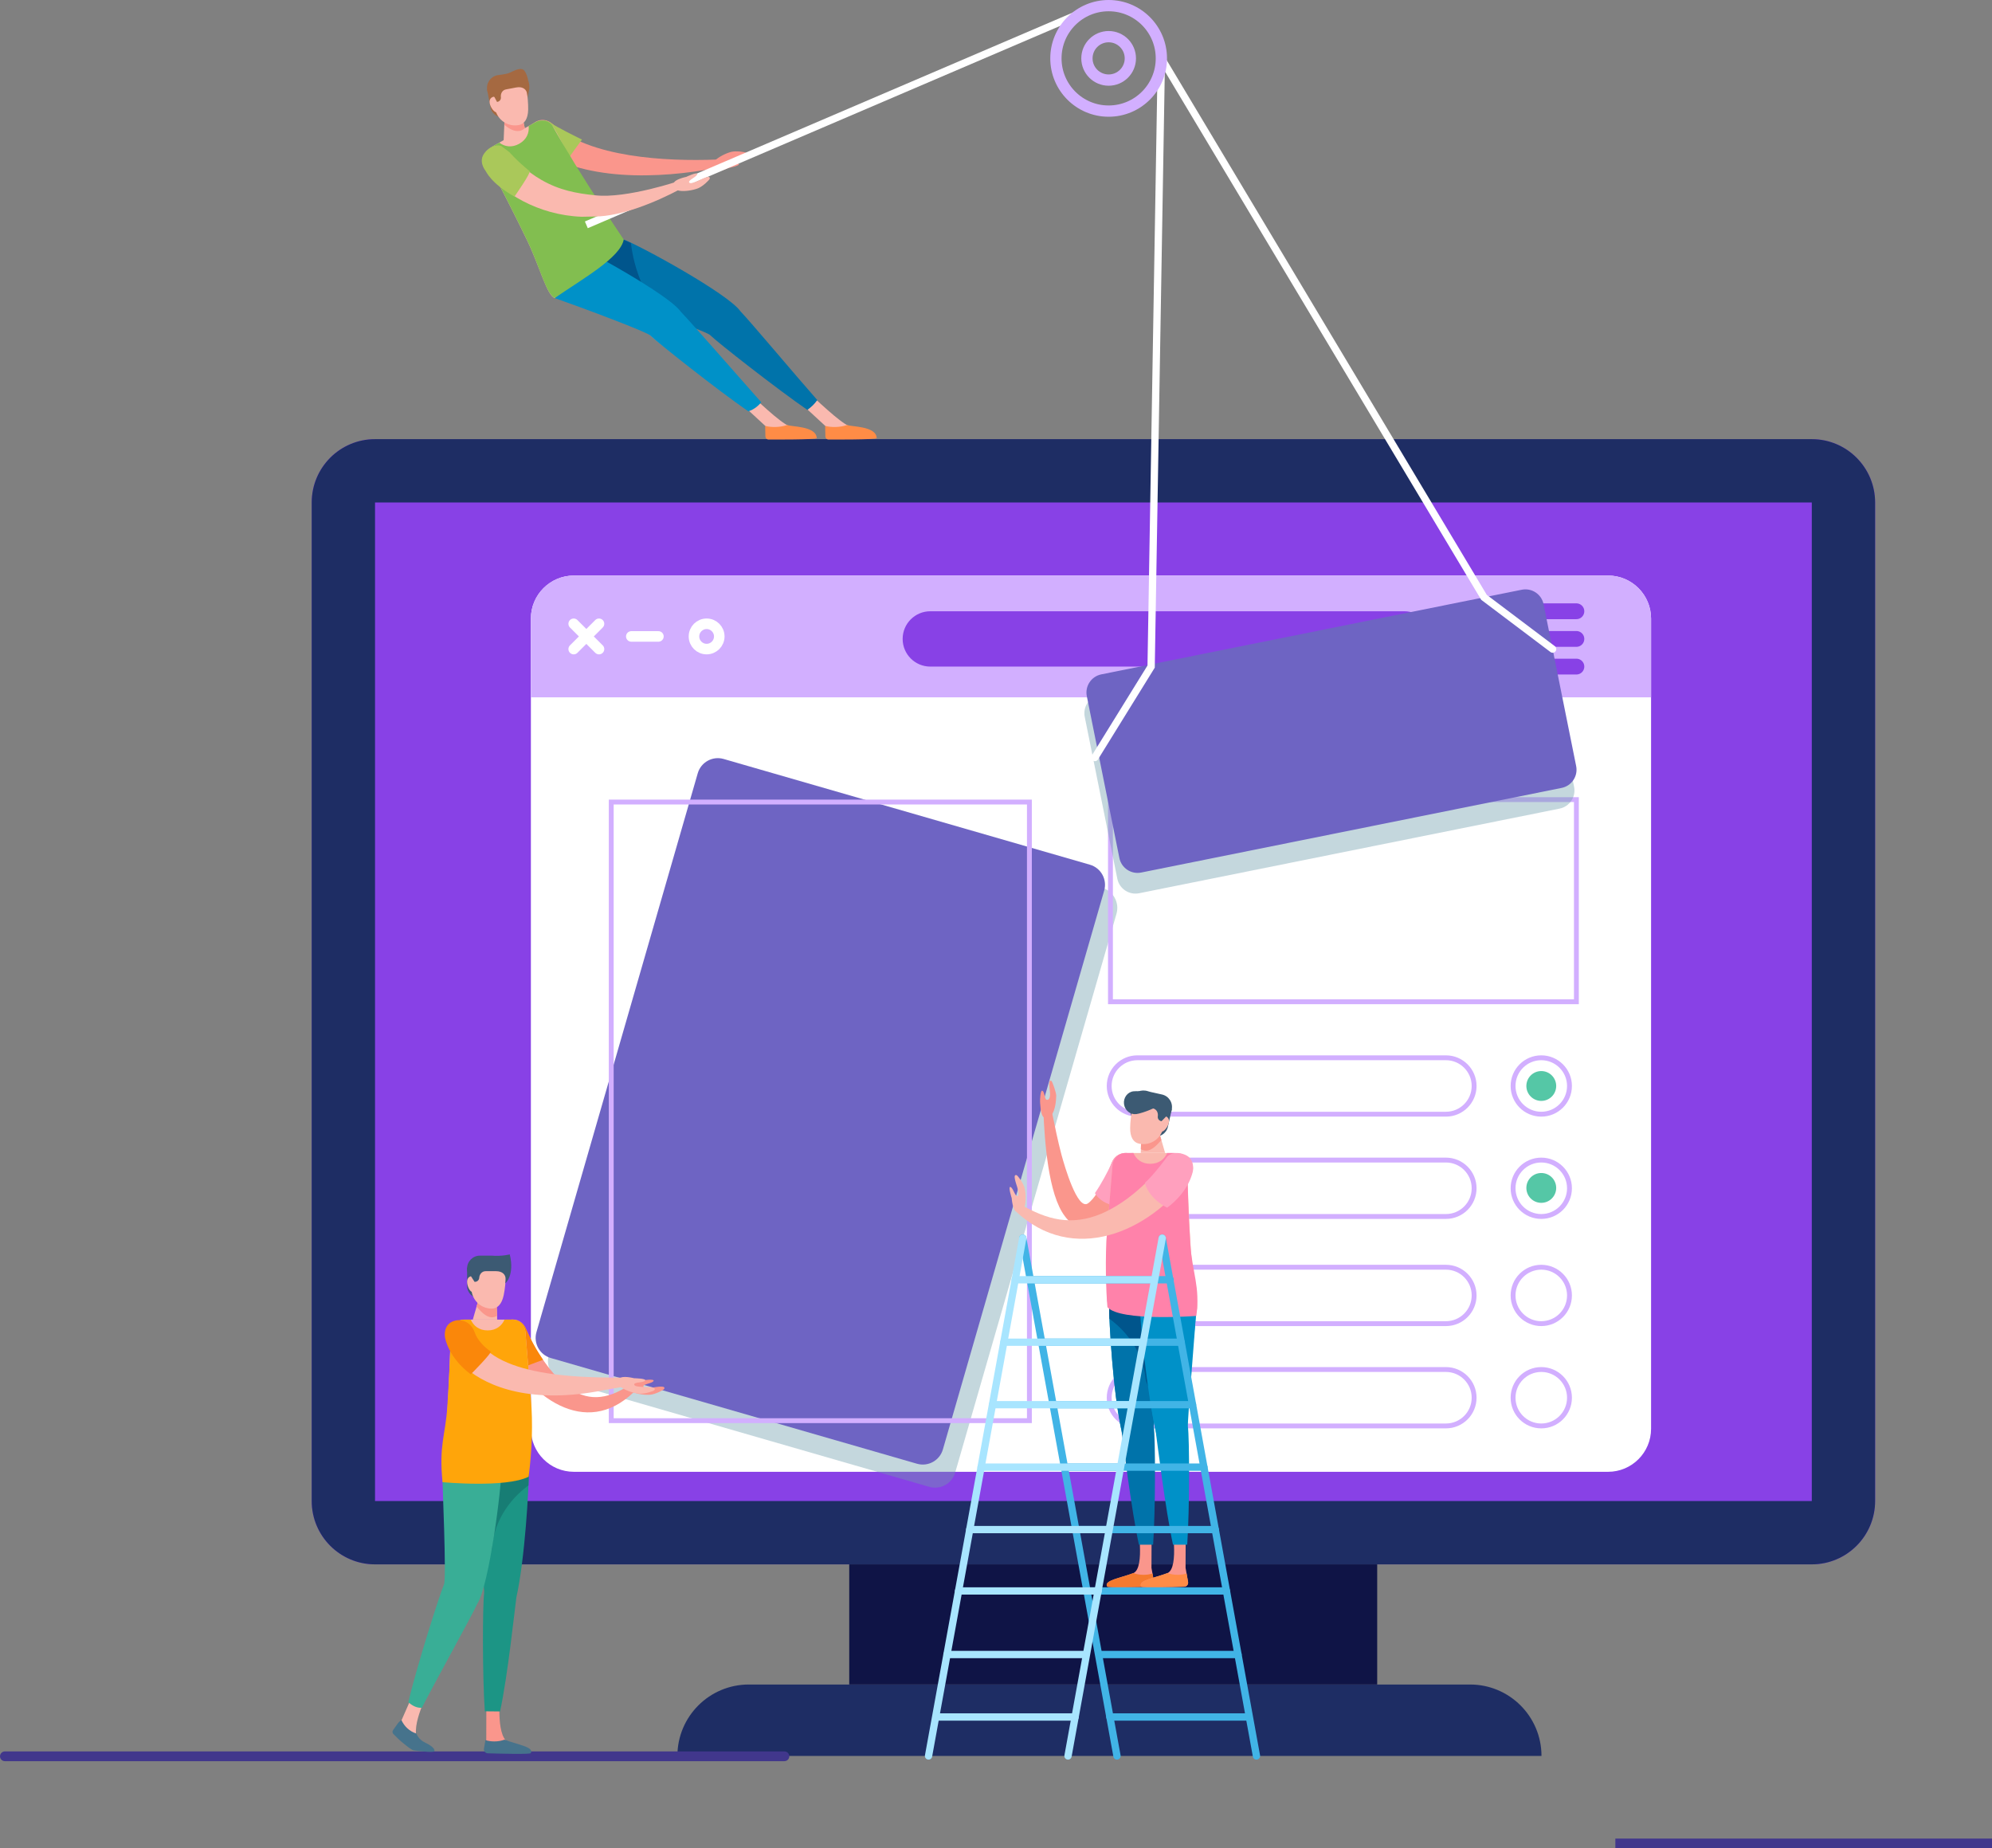 <!-- Generator: Adobe Illustrator 22.0.0, SVG Export Plug-In  -->
<svg version="1.1"
	 xmlns="http://www.w3.org/2000/svg" xmlns:xlink="http://www.w3.org/1999/xlink" xmlns:a="http://ns.adobe.com/AdobeSVGViewerExtensions/3.0/"
	 x="0px" y="0px" width="353.421px" height="327.891px" viewBox="0 0 353.421 327.891"
	 style="enable-background:new 0 0 353.421 327.891;" xml:space="preserve">
<rect x="0" y="0" width="353.421" height="327.891" fill="#808080" stroke="none"/>
<style type="text/css">
	.st0{fill:#8841E6;}
	.st1{fill:#1E2D64;}
	.st2{fill:#FFFFFF;}
	.st3{fill:#D2AFFF;}
	.st4{opacity:0.4;fill:#6C9BAA;}
	.st5{fill:#6E64C3;}
	.st6{fill:none;stroke:#8841E6;stroke-width:2.804;stroke-linecap:round;stroke-miterlimit:10;}
	.st7{fill:none;stroke:#FFFFFF;stroke-width:1.872;stroke-linecap:round;stroke-miterlimit:10;}
	.st8{fill:#0F1446;}
	.st9{fill:none;stroke:#D2AFFF;stroke-width:0.864;stroke-miterlimit:10;}
	.st10{fill:none;stroke:#41378C;stroke-width:1.728;stroke-miterlimit:10;}
	.st11{fill:none;stroke:#41378C;stroke-width:1.728;stroke-linecap:round;stroke-miterlimit:10;}
	.st12{fill:#FA968C;}
	.st13{fill:#FA870A;}
	.st14{fill:#FAB9AF;}
	.st15{fill:#46738C;}
	.st16{fill:#1C9585;}
	.st17{fill:#177D74;}
	.st18{fill:#39AE96;}
	.st19{fill:#FFA50A;}
	.st20{fill:#3C5A73;}
	.st21{fill:#FFA0BE;}
	.st22{fill:#F57A2F;}
	.st23{fill:#0091C8;}
	.st24{fill:#0073AA;}
	.st25{fill:#00558C;}
	.st26{fill:#FF8C46;}
	.st27{fill:#FF82AA;}
	.st28{fill:none;stroke:#41B4E6;stroke-width:1.296;stroke-linecap:round;stroke-miterlimit:10;}
	.st29{fill:none;stroke:#A8E5FF;stroke-width:1.296;stroke-linecap:round;stroke-miterlimit:10;}
	.st30{fill:none;stroke:#FFFFFF;stroke-width:1.296;stroke-linecap:round;stroke-miterlimit:10;}
	.st31{fill:#41B4E6;}
	.st32{fill:#AAC85A;}
	.st33{fill:#82BE50;}
	.st34{fill:#A56941;}
	.st35{fill:none;stroke:#FFFFFF;stroke-width:1.296;stroke-miterlimit:10;}
	.st36{fill:#55C7A6;}
	.st37{fill:none;stroke:#D2AFFF;stroke-width:2;stroke-miterlimit:10;}
</style>
<defs>
</defs>
<g>
	<path class="st0" d="M332.683,266.282c0,6.204-5.029,11.233-11.234,11.233H66.537c-6.204,0-11.233-5.029-11.233-11.233V89.139
		c0-6.204,5.029-11.233,11.233-11.233h254.913c6.204,0,11.234,5.029,11.234,11.233V266.282z"/>
	<g>
		<path class="st1" d="M321.449,89.139l0,177.143l-254.913,0l0-177.143H321.449L321.449,89.139 M321.449,77.906H66.537
			c-6.204,0-11.233,5.029-11.233,11.233v177.143c0,6.204,5.029,11.233,11.233,11.233h254.913c6.204,0,11.233-5.029,11.233-11.233
			V89.139C332.683,82.935,327.653,77.906,321.449,77.906L321.449,77.906z"/>
	</g>
	<g>
		<path class="st2" d="M292.934,253.464c0,4.215-3.417,7.633-7.633,7.633h-183.48c-4.216,0-7.633-3.417-7.633-7.633v-143.73
			c0-4.216,3.417-7.633,7.633-7.633h183.48c4.216,0,7.633,3.417,7.633,7.633V253.464z"/>
	</g>
	<g>
		<path class="st3" d="M285.301,102.101h-183.48c-4.216,0-7.633,3.417-7.633,7.633v13.97h198.746v-13.97
			C292.934,105.518,289.516,102.101,285.301,102.101z"/>
	</g>
	<path class="st4" d="M164.875,263.764l-64.977-18.756c-1.97-0.569-3.106-2.626-2.537-4.596l28.616-99.134
		c0.569-1.97,2.626-3.106,4.596-2.537l64.977,18.756c1.97,0.569,3.106,2.626,2.537,4.596l-28.616,99.134
		C168.902,263.197,166.845,264.333,164.875,263.764z"/>
	<path class="st5" d="M162.692,259.665l-64.977-18.756c-1.97-0.569-3.106-2.626-2.537-4.596l28.616-99.134
		c0.569-1.97,2.626-3.106,4.596-2.537l64.977,18.756c1.97,0.569,3.106,2.626,2.537,4.596l-28.616,99.134
		C166.72,259.098,164.662,260.234,162.692,259.665z"/>
	<g>
		<path class="st3" d="M182.204,142.714v108.878h-73.326V142.714H182.204 M183.068,141.85h-75.054v110.606h75.054V141.85
			L183.068,141.85z"/>
	</g>
	<g>
		<line class="st6" x1="267.298" y1="108.438" x2="279.684" y2="108.438"/>
		<line class="st6" x1="267.298" y1="113.345" x2="279.684" y2="113.345"/>
		<line class="st6" x1="267.298" y1="118.253" x2="279.684" y2="118.253"/>
	</g>
	<path class="st0" d="M249.141,118.253h-84.085c-2.71,0-4.908-2.197-4.908-4.908l0,0c0-2.71,2.197-4.908,4.908-4.908h84.085
		c2.71,0,4.908,2.197,4.908,4.908l0,0C254.049,116.056,251.851,118.253,249.141,118.253z"/>
	<g>
		<line class="st7" x1="106.273" y1="110.659" x2="101.785" y2="115.146"/>
		<line class="st7" x1="106.273" y1="115.146" x2="101.785" y2="110.659"/>
	</g>
	<path class="st7" d="M125.369,115.146L125.369,115.146c-1.239,0-2.244-1.005-2.244-2.244l0,0c0-1.239,1.005-2.244,2.244-2.244l0,0
		c1.239,0,2.244,1.005,2.244,2.244l0,0C127.613,114.142,126.608,115.146,125.369,115.146z"/>
	<line class="st7" x1="112.007" y1="112.902" x2="116.815" y2="112.902"/>
	<rect x="150.672" y="277.516" class="st8" width="93.671" height="21.315"/>
	<path class="st1" d="M273.491,311.504H120.184l0,0c0-6.999,5.674-12.674,12.674-12.674h127.96
		C267.817,298.83,273.491,304.504,273.491,311.504L273.491,311.504z"/>
	<path class="st9" d="M256.534,197.656h-54.737c-2.764,0-5.004-2.24-5.004-5.004l0,0c0-2.764,2.24-5.004,5.004-5.004h54.737
		c2.764,0,5.004,2.24,5.004,5.004l0,0C261.538,195.415,259.297,197.656,256.534,197.656z"/>
	<path class="st9" d="M256.534,215.802h-54.737c-2.764,0-5.004-2.24-5.004-5.004l0,0c0-2.764,2.24-5.004,5.004-5.004h54.737
		c2.764,0,5.004,2.24,5.004,5.004l0,0C261.538,213.562,259.297,215.802,256.534,215.802z"/>
	<path class="st9" d="M273.454,197.656L273.454,197.656c-2.764,0-5.004-2.24-5.004-5.004l0,0c0-2.764,2.24-5.004,5.004-5.004h0
		c2.763,0,5.004,2.24,5.004,5.004l0,0C278.458,195.415,276.218,197.656,273.454,197.656z"/>
	<path class="st9" d="M273.454,215.802L273.454,215.802c-2.764,0-5.004-2.24-5.004-5.004l0,0c0-2.764,2.24-5.004,5.004-5.004h0
		c2.763,0,5.004,2.24,5.004,5.004l0,0C278.458,213.562,276.218,215.802,273.454,215.802z"/>
	<path class="st9" d="M261.538,229.809c0,2.764-2.24,5.004-5.004,5.004h-54.737c-2.764,0-5.004-2.24-5.004-5.004l0,0
		c0-2.764,2.24-5.004,5.004-5.004h54.737C259.297,224.805,261.538,227.045,261.538,229.809L261.538,229.809z"/>
	<path class="st9" d="M261.538,247.955c0,2.764-2.24,5.004-5.004,5.004h-54.737c-2.764,0-5.004-2.24-5.004-5.004l0,0
		c0-2.764,2.24-5.004,5.004-5.004h54.737C259.297,242.951,261.538,245.192,261.538,247.955L261.538,247.955z"/>
	<path class="st9" d="M273.454,234.813L273.454,234.813c-2.764,0-5.004-2.24-5.004-5.004l0,0c0-2.764,2.24-5.004,5.004-5.004h0
		c2.763,0,5.004,2.24,5.004,5.004l0,0C278.458,232.572,276.218,234.813,273.454,234.813z"/>
	<path class="st9" d="M278.458,247.955c0,2.764-2.24,5.004-5.004,5.004h0c-2.764,0-5.004-2.24-5.004-5.004l0,0
		c0-2.764,2.24-5.004,5.004-5.004h0C276.218,242.951,278.458,245.192,278.458,247.955L278.458,247.955z"/>
	<line class="st10" x1="286.597" y1="327.026" x2="353.421" y2="327.026"/>
	<line class="st11" x1="139.171" y1="311.565" x2="0.864" y2="311.565"/>
	<g>
		<path class="st12" d="M93.31,235.726c1.214,2.904,3.876,7.466,7.12,10.081c3.604,2.942,7.292,2.505,11.069,0.015
			c0.388-0.256,0.835-0.127,1.049,0.199c0.201,0.304,0.148,0.702-0.106,0.945c-8.584,8.248-18.522,1.037-23.841-9.068
			c-1.597-3.034,2.995-5.456,4.594-2.418c0.035,0.067,0.068,0.135,0.096,0.204L93.31,235.726z"/>
		<path class="st13" d="M96.352,241.233c-0.004-0.006-0.009-0.012-0.013-0.019c-2.021-2.959-2.616-4.734-3.143-5.735
			c-0.668-1.268-2.237-1.756-3.506-1.088c-1.269,0.668-1.756,2.238-1.088,3.506c1.099,2.088,2.214,3.666,3.406,5.164
			C92.391,242.654,95.438,241.561,96.352,241.233z"/>
		<path class="st14" d="M92.27,253.651c1.033-0.003,1.884-0.823,1.909-1.855c0.03-1.217,0.117-2.484,0.009-3.776
			c-0.373-4.483-0.75-9.056-0.967-11.685c-0.105-1.268-1.164-2.241-2.436-2.241h-8.278c-1.371,0-2.494,1.087-2.534,2.458
			c-0.097,3.322-0.308,9.47-0.675,15.04c0,0.007-0.001,0.014-0.001,0.021c-0.074,1.117,0.794,2.07,1.913,2.067L92.27,253.651z"/>
		<path class="st12" d="M89.712,308.723c-0.896-1.017-1.119-3.304-1.115-5.373c0.003-1.224-1.555-1.748-2.308-0.784h0l-0.017,6.467
			C87.512,309.374,88.938,309.374,89.712,308.723z"/>
		<path class="st15" d="M89.549,308.63c-0.012-0.005-0.022-0.013-0.034-0.018c-0.532,0.199-1.132,0.316-1.807,0.316
			c-0.579,0-1.104-0.084-1.578-0.232l-0.266,1.494c-0.077,0.432,0.243,0.832,0.682,0.846c2.099,0.064,7.473,0.206,7.617-0.027
			C94.838,309.916,91.783,309.495,89.549,308.63z"/>
		<path class="st16" d="M85.893,282.668c-0.275,1.961-0.319,14.53,0.122,20.915l2.706,0.026c1.353-6.193,2.615-18.223,2.883-20.141
			c0.004-0.025,0.005-0.048,0.008-0.073c1.506-6.663,2.254-19.638,2.194-22.266c-0.081-3.564-2.391-6.402-5.159-6.339
			c-2.768,0.063-4.947,3.002-4.866,6.566C83.831,263.594,86.023,281.739,85.893,282.668z"/>
		<path class="st17" d="M93.806,261.13c-0.081-3.564-2.391-6.402-5.159-6.339c-2.768,0.063-4.947,3.002-4.866,6.566
			c0.037,1.624,1.201,11.621,1.787,17.341c0.56-1.302,1.164-2.602,1.726-3.909c0.253-4.549,2.834-8.624,6.465-11.278
			C93.801,262.44,93.817,261.61,93.806,261.13z"/>
		<path class="st14" d="M73.814,307.735c-0.199-1.93,0.68-4.107,1.455-6.171l0,0c-0.481-1.056-1.985-1.047-2.452,0.016l-1.677,3.817
			c-0.055,0.125-0.061,0.272-0.004,0.397C71.693,307.014,73.02,307.647,73.814,307.735z"/>
		<path class="st15" d="M75.29,309.06c-0.652-0.318-1.142-0.871-1.413-1.527c-1.278-0.414-2.165-1.318-2.667-2.413
			c-0.257,0.208-0.528,0.456-0.696,0.7c-0.231,0.336-0.547,0.781-0.771,1.095c-0.158,0.221-0.13,0.523,0.064,0.714l1.006,0.985
			c0.192,0.188,2.093,1.83,2.585,1.896c1.263,0.17,3.596,0.441,3.675,0.14C77.211,310.127,76.21,309.508,75.29,309.06z"/>
		<path class="st18" d="M78.774,281.07c-0.683,1.541-4.849,14.554-6.325,20.896c0.651,0.589,1.457,1.054,2.4,0.992
			c2.571-5.028,8.686-15.96,9.834-18.454c2.077-3.101,4.355-20.776,4.28-24.079c-0.081-3.564-2.391-6.402-5.159-6.339
			c-2.769,0.063-5.448,2.942-5.367,6.506C78.489,262.898,79.235,280.029,78.774,281.07z"/>
		<path class="st19" d="M90.858,234.092h-1.344c-0.468,1.083-1.458,1.921-2.995,1.921c-1.539,0-2.529-0.837-2.996-1.921h-1.227
			c-1.254,0-2.281,0.992-2.317,2.245c-0.094,3.267-0.239,7.503-0.613,13.194c-0.339,5.152-1.513,6.762-0.851,13.402
			c0,0,11.207,1.067,15.273-0.966c0.615-4.681,0.777-9.401,0.399-13.949c-0.376-4.525-0.758-9.142-0.973-11.76
			C93.113,235.033,92.089,234.092,90.858,234.092z"/>
		<path class="st12" d="M113.961,244.874c0,0-2.167-0.203-2.448,0.438s-0.353,1.122,0.564,1.567c0.917,0.444,2.387,0.617,3.29,0.544
			c0.902-0.073,2.363-0.834,2.465-1.018c0.374-0.672-1.247-0.368-2.039-0.26c-0.792,0.109-1.697,0.153-1.642-0.243
			c0.055-0.396,1.587-0.49,1.801-0.923C116.166,244.545,113.961,244.874,113.961,244.874z"/>
		<path class="st14" d="M84.294,236.777c3.605,8.084,21.223,7.536,26.498,7.616l0.042,0.001c0.41,0.006,0.738,0.344,0.732,0.755
			c-0.014,0.927-1.104,0.82-4.666,1.508c-24.669,4.839-31.684-11.52-25.705-12.215C83.036,234.227,84.294,236.777,84.294,236.777z"
			/>
		<g>
			<path class="st13" d="M87.038,239.746c-2.384-1.682-2.802-3.377-2.81-3.417l0.013,0.077l-0.184-0.424
				c-0.615-1.417-2.244-2.163-3.677-1.586c-0.021,0.009-0.043,0.018-0.065,0.027c-1.725,0.723-1.376,2.761-1.376,2.761
				c0.042,0.284,0.619,3.646,4.585,6.62C83.525,243.804,87.359,239.973,87.038,239.746z"/>
		</g>
		<path class="st20" d="M85.223,230.312h-0.159c-1.21,0-2.191-0.981-2.191-2.191v-3.237h2.349V230.312z"/>
		<g>
			<polygon class="st14" points="88.211,234.092 83.886,234.092 85.133,229.78 88.082,230.145 			"/>
		</g>
		<path class="st12" d="M88.082,230.145l-2.949-0.365l-0.581,2.01c0.66,0.744,1.639,1.899,2.712,1.899
			c0.34,0,0.65-0.096,0.929-0.273L88.082,230.145z"/>
		<path class="st14" d="M87.238,232.148L87.238,232.148c-1.99,0-3.602-1.613-3.602-3.602v-4.013h6.178c0,0,0,3.132-0.45,5.247
			C89.026,231.366,88.252,232.148,87.238,232.148z"/>
		<path class="st14" d="M84.683,227.787c0,0.783-0.375,1.418-0.837,1.418c-0.462,0-0.972-1.026-0.972-1.809s0.51-1.026,0.972-1.026
			C84.308,226.37,84.683,227.004,84.683,227.787z"/>
		<path class="st20" d="M90.444,222.529c0,0-1.377,0.367-3.215,0.223l-2.085-0.001c-1.253-0.001-2.269,1.015-2.269,2.268v0.486
			l0.67,0.873l0.65,1.015h0.082c0.398,0,0.723-0.31,0.748-0.701c0.041-0.646,0.487-1.187,1.134-1.187h1.851
			c1.127,0,1.712,0.605,1.712,1.447l-0.058,0.713C89.663,227.666,91.339,226.27,90.444,222.529z"/>
		<path class="st14" d="M112.505,244.498c0,0-2.107-0.544-2.486,0.045c-0.379,0.588-0.526,1.052,0.31,1.636
			c0.835,0.584,2.26,0.987,3.162,1.057c0.902,0.071,2.465-0.45,2.595-0.616c0.475-0.605-1.173-0.561-1.972-0.579
			c-0.799-0.018-1.7-0.117-1.583-0.499c0.117-0.382,1.645-0.233,1.924-0.626C114.735,244.523,112.505,244.498,112.505,244.498z"/>
	</g>
	<g>
		<path class="st12" d="M194.993,217.329c-2.142,1.142-4.612,0.433-6.039-1.539c-3.028-3.906-3.611-13.625-3.836-18.553
			c-0.042-0.914,1.291-1.068,1.471-0.182c0.588,2.901,1.113,5.42,1.746,7.823c0.57,2.104,2.811,9.764,4.648,8.627
			c2.266-1.484,4.635-8.25,4.271-7.25c0.491-1.346,1.981-2.04,3.327-1.549c1.346,0.491,2.04,1.981,1.549,3.327
			C201.765,209.033,198.769,215.476,194.993,217.329z"/>
		<path class="st21" d="M194.264,211.658c0.594-0.869,1.145-1.778,1.653-2.709c0.504-0.909,1.017-1.919,1.376-2.779l0.018-0.043
			c0.029-0.069,0.061-0.137,0.096-0.204c0.668-1.268,2.237-1.756,3.506-1.088c1.269,0.668,1.756,2.237,1.088,3.506
			c-0.626,1.19-1.233,2.163-1.925,3.187c-0.469,0.676-1.074,1.767-1.588,2.412C195.354,213.796,194.26,211.664,194.264,211.658z"/>
		<path class="st14" d="M196.894,230.107c0.055,0.519,0.414,0.942,0.909,1.106c3.176,1.054,7.987,1.621,13.188,2.072
			c0.75,0.065,1.41-0.512,1.424-1.264c0.04-2.105-0.853-6.023-1.113-9.986c-0.325-4.928-0.527-10.308-0.637-13.783
			c-0.065-2.074-1.766-3.715-3.841-3.715h-5.798c-1.956,0-3.585,1.494-3.745,3.444c-0.222,2.695-0.547,6.623-0.868,10.483
			C196.109,222.129,196.667,227.977,196.894,230.107z"/>
		<path class="st12" d="M204.313,273.01l-0.019,5.127l0.445,2.497c0.077,0.432-0.243,0.832-0.682,0.846
			c-2.099,0.064-7.473,0.206-7.617-0.027c-0.676-1.093,2.379-1.514,4.614-2.379c2.235-0.865,0.693-9.35,0.693-9.35L204.313,273.01z"
			/>
		<path class="st22" d="M201.053,279.074c0.012-0.005,0.022-0.013,0.034-0.018c0.532,0.199,1.132,0.316,1.807,0.316
			c0.579,0,1.104-0.084,1.578-0.232l0.266,1.494c0.077,0.432-0.243,0.832-0.682,0.846c-2.099,0.064-7.473,0.206-7.617-0.027
			C195.764,280.36,198.819,279.939,201.053,279.074z"/>
		<path class="st23" d="M196.796,231.573c-0.081,3.564,1.321,26.172,4.089,26.235c2.769,0.063,5.855-22.444,5.936-26.008
			c0.081-3.563-2.098-6.503-4.867-6.566C199.187,225.172,196.877,228.01,196.796,231.573z"/>
		<path class="st24" d="M204.709,253.112c0.275,1.962,0.319,14.53-0.122,20.915h-2.52c-1.353-6.194-2.8-18.197-3.069-20.115
			c-0.003-0.024-0.005-0.048-0.008-0.073c-1.506-6.663-2.254-19.638-2.194-22.266c0.081-3.564,2.391-6.401,5.159-6.339
			c2.769,0.063,4.947,3.003,4.866,6.566C206.771,234.038,204.579,252.183,204.709,253.112z"/>
		<path class="st25" d="M203.287,244.881c0.617,1.494,1.18,3.013,1.718,4.549c0.576-5.664,1.779-15.978,1.816-17.629
			c0.081-3.564-2.098-6.503-4.866-6.566c-2.769-0.063-5.078,2.775-5.159,6.339c-0.011,0.48,0.006,1.31,0.048,2.381
			C200.381,236.54,202.924,240.474,203.287,244.881z"/>
		<path class="st12" d="M210.361,273.01l-0.019,5.127l0.445,2.497c0.077,0.432-0.243,0.832-0.682,0.846
			c-2.099,0.064-7.473,0.206-7.617-0.027c-0.676-1.093,2.379-1.514,4.614-2.379c2.235-0.865,0.693-9.35,0.693-9.35L210.361,273.01z"
			/>
		<path class="st26" d="M207.102,279.074c0.012-0.005,0.022-0.013,0.034-0.018c0.532,0.199,1.132,0.316,1.807,0.316
			c0.579,0,1.104-0.084,1.578-0.232l0.266,1.494c0.077,0.432-0.243,0.832-0.682,0.846c-2.099,0.064-7.473,0.206-7.617-0.027
			C201.813,280.36,204.868,279.939,207.102,279.074z"/>
		<path class="st23" d="M202.845,231.573c-0.081,3.564,1.321,26.172,4.089,26.235c2.769,0.063,5.257-22.527,5.338-26.091
			c0.081-3.564-1.499-6.42-4.268-6.483C205.235,225.172,202.926,228.01,202.845,231.573z"/>
		<path class="st23" d="M210.758,253.112c0.275,1.962,0.319,14.53-0.122,20.915h-2.52c-1.353-6.194-2.8-18.197-3.069-20.115
			c-0.003-0.024-0.005-0.048-0.008-0.073c-1.506-6.663-2.852-19.721-2.793-22.349c0.081-3.563,2.989-6.318,5.758-6.256
			c2.769,0.063,4.349,2.92,4.268,6.483C212.221,233.955,210.628,252.183,210.758,253.112z"/>
		<path class="st27" d="M197.387,206.703c0.101-1.227,1.126-2.167,2.357-2.167h1.344c0.468,1.084,1.458,1.921,2.995,1.921
			c1.539,0,2.529-0.837,2.996-1.921h1.227c1.254,0,2.281,0.992,2.317,2.245c0.094,3.267,0.19,8.22,0.564,13.912
			c0.339,5.151,1.777,7.508,1.066,12.75c0,0-13.512,1.036-15.771-1.555c-0.25-2.688-0.446-8.878-0.068-13.425
			C196.79,213.938,197.171,209.321,197.387,206.703z"/>
		<path class="st12" d="M184.523,195.307c0,0,0.052,2.549,0.664,2.887c0.613,0.338,1.009,0.192,1.495-0.562
			c0.552-0.857,0.693-2.353,0.715-3.258c0.013-0.511-0.675-2.492-0.85-2.611c-0.636-0.433-0.286,1.404-0.249,2.202
			c0.037,0.798-0.211,1.228-0.6,1.137s-0.328-1.345-0.739-1.596C184.548,193.255,184.523,195.307,184.523,195.307z"/>
		<path class="st14" d="M211.115,208.753c-7.262,9.899-20.776,15.71-30.96,6.077c-0.639-0.604,0.128-1.622,0.883-1.185l0.034,0.02
			c4.688,2.706,9.001,3.883,14.386,1.621c4.501-1.94,8.551-5.743,11.449-9.562l0.053-0.07
			C209.014,202.949,213.125,206.01,211.115,208.753z"/>
		<g>
			<path class="st21" d="M203.12,209.845c1.742-1.563,3.956-4.643,3.956-4.643s1.05-1.241,3.21-0.336
				c1.725,0.723,1.376,2.761,1.376,2.761c-0.042,0.284-0.618,3.646-4.585,6.62C207.077,214.247,203.913,212.78,203.12,209.845z"/>
		</g>
		<path class="st20" d="M204.439,201.525l0.155,0.035c1.181,0.263,2.351-0.482,2.614-1.663l0.703-3.16l-2.293-0.51L204.439,201.525z
			"/>
		<g>
			<polygon class="st14" points="202.391,204.536 206.716,204.536 205.469,200.223 202.52,200.588 			"/>
		</g>
		<path class="st12" d="M202.52,200.588l2.948-0.365l0.581,2.01c-0.66,0.744-1.639,1.899-2.712,1.899
			c-0.34,0-0.65-0.096-0.929-0.273L202.52,200.588z"/>
		<path class="st14" d="M202.074,202.88L202.074,202.88c1.942,0.432,3.866-0.792,4.298-2.734l0.871-3.917l-6.031-1.341
			c0,0-0.68,3.058-0.699,5.219C200.498,201.729,201.084,202.66,202.074,202.88z"/>
		<path class="st14" d="M205.514,199.178c-0.17,0.764,0.058,1.465,0.509,1.566c0.451,0.1,1.172-0.791,1.342-1.555
			c0.17-0.764-0.275-1.112-0.726-1.213C206.188,197.875,205.684,198.414,205.514,199.178z"/>
		<path class="st20" d="M200.436,196.406c-0.033-0.519,0.052-1.039,0.247-1.521l0,0c0.485-1.196,1.824-1.711,3.044-1.287
			c0.125,0.043,0.256,0.081,0.396,0.112l2.036,0.452c1.223,0.272,1.995,1.484,1.723,2.707l-0.106,0.475l-0.877,0.717l-0.822,0.84
			l-0.08-0.018c-0.388-0.086-0.639-0.459-0.578-0.847c0.1-0.639-0.218-1.264-0.85-1.405l-1.807-0.402
			c-1.1-0.245-1.803,0.219-1.985,1.041l-0.099,0.708L200.436,196.406z"/>
		<path class="st14" d="M179.497,212.549c0,0,0.151,2.171,0.829,2.344c0.678,0.174,1.165,0.166,1.454-0.811s0.221-2.456,0.003-3.334
			c-0.218-0.878-1.206-2.196-1.405-2.267c-0.724-0.259-0.161,1.29,0.075,2.054s0.427,1.65,0.027,1.659
			c-0.4,0.01-0.742-1.487-1.203-1.627C178.815,210.426,179.497,212.549,179.497,212.549z"/>
		<g>
			<line class="st28" x1="206.204" y1="219.65" x2="222.921" y2="311.504"/>
			<line class="st28" x1="198.175" y1="311.504" x2="181.458" y2="219.65"/>
			<line class="st28" x1="183.43" y1="227.026" x2="207.618" y2="227.026"/>
			<line class="st28" x1="185.038" y1="238.107" x2="209.564" y2="238.107"/>
			<line class="st28" x1="187.273" y1="249.188" x2="211.58" y2="249.188"/>
			<line class="st28" x1="189.435" y1="260.268" x2="213.597" y2="260.268"/>
			<line class="st28" x1="191.172" y1="271.349" x2="215.613" y2="271.349"/>
			<line class="st28" x1="192.813" y1="282.232" x2="217.594" y2="282.232"/>
			<line class="st28" x1="195.245" y1="293.51" x2="219.646" y2="293.51"/>
			<line class="st28" x1="196.917" y1="304.591" x2="221.385" y2="304.591"/>
		</g>
		<g>
			<line class="st29" x1="181.458" y1="219.65" x2="164.742" y2="311.504"/>
			<line class="st29" x1="189.488" y1="311.504" x2="206.204" y2="219.65"/>
			<line class="st29" x1="204.233" y1="227.026" x2="180.116" y2="227.026"/>
			<line class="st29" x1="202.625" y1="238.107" x2="178.099" y2="238.107"/>
			<line class="st29" x1="200.39" y1="249.188" x2="176.083" y2="249.188"/>
			<line class="st29" x1="198.228" y1="260.268" x2="174.066" y2="260.268"/>
			<line class="st29" x1="196.491" y1="271.349" x2="172.05" y2="271.349"/>
			<line class="st29" x1="194.85" y1="282.232" x2="170.069" y2="282.232"/>
			<line class="st29" x1="192.418" y1="293.51" x2="168.017" y2="293.51"/>
			<line class="st29" x1="190.746" y1="304.591" x2="166.278" y2="304.591"/>
		</g>
		<path class="st20" d="M206.527,194.978c0.138,1.117-3.878,2.533-4.937,2.664c-1.059,0.131-2.03-0.669-2.168-1.786
			c-0.138-1.117,0.609-2.129,1.668-2.26C202.149,193.464,206.389,193.86,206.527,194.978z"/>
	</g>
	<rect x="197.017" y="141.85" class="st9" width="82.667" height="35.861"/>
	<path class="st4" d="M276.702,143.447l-74.595,15.014c-1.78,0.358-3.514-0.794-3.872-2.575l-5.779-28.709
		c-0.358-1.78,0.794-3.514,2.574-3.872l74.595-15.014c1.78-0.358,3.514,0.794,3.872,2.575l5.779,28.709
		C279.635,141.355,278.482,143.088,276.702,143.447z"/>
	<path class="st5" d="M277.069,139.773l-74.595,15.014c-1.78,0.358-3.514-0.794-3.872-2.574l-5.779-28.709
		c-0.358-1.78,0.794-3.514,2.574-3.872l74.595-15.014c1.78-0.358,3.514,0.794,3.872,2.575l5.779,28.709
		C280.001,137.681,278.849,139.415,277.069,139.773z"/>
	<polyline class="st30" points="194.253,134.383 204.233,118.253 206.05,10.355 263.291,105.966 275.466,115.146 	"/>
	<g>
		<path class="st31" d="M119.533,55.488c1.918,1.938,16.536,17.468,15.745,17.957c-0.686,0.424-17.925-11.961-19.844-13.9
			c-1.919-1.938-2.556-4.417-1.425-5.538C115.142,52.887,117.615,53.55,119.533,55.488z"/>
		<path class="st14" d="M140.014,75.607c-1.854-0.861-5.413-4.33-8.905-7.504l-0.872,2.344l5.612,5.175
			C137.091,76.146,139.075,76.217,140.014,75.607z"/>
		<path class="st26" d="M139.685,75.385c-1.266,0.449-2.816,0.455-3.929,0.174c0.021,0.407,0.032,1.498,0.045,1.883
			c0.01,0.272,0.216,0.494,0.486,0.527c0,0,8.632,0.056,8.618-0.254C144.806,75.524,140.299,75.741,139.685,75.385z"/>
		<path class="st14" d="M150.655,75.607c-1.854-0.861-5.413-4.33-8.906-7.504l-0.872,2.344l5.612,5.175
			C147.732,76.146,149.716,76.217,150.655,75.607z"/>
		<path class="st26" d="M150.326,75.385c-1.266,0.449-2.816,0.455-3.929,0.174c0.021,0.407,0.032,1.498,0.045,1.883
			c0.009,0.272,0.216,0.494,0.486,0.527c0,0,8.632,0.056,8.618-0.254C155.447,75.524,150.94,75.741,150.326,75.385z"/>
		<path class="st24" d="M125.994,59.448c1.186,1.198,11.885,9.578,17.25,13.267c0.749-0.547,1.215-0.993,1.762-1.742
			c-3.743-4.229-11.756-13.794-13.658-15.773c-2.129-3.065-17.753-11.637-20.856-12.773c-3.347-1.225-6.832-0.11-7.784,2.49
			c-0.952,2.6,0.751,6.146,4.098,7.371C108.971,53.081,125.193,58.638,125.994,59.448z"/>
		<path class="st25" d="M111.934,43.107c-0.561-0.263-1.023-0.464-1.344-0.582c-3.347-1.225-6.832-0.111-7.784,2.49
			c-0.952,2.6,0.751,6.146,4.098,7.371c1.087,0.398,5.713,1.995,10.155,3.591C114.376,52.194,112.507,47.907,111.934,43.107z"/>
		<path class="st23" d="M120.789,55.298c-1.343-1.934-8.054-6.057-13.606-9.124c-0.784-0.433-1.736-0.358-2.466,0.161
			c-1.648,1.174-3.377,2.243-5.095,3.32c-0.72,0.452-1.128,1.268-1.051,2.114c0.019,0.214,0.034,0.429,0.044,0.645
			c0.012,0.271-0.201,0.192-0.205,0.46c5.136,1.802,16.368,6.006,17.026,6.671c1.186,1.198,11.975,9.74,17.341,13.429
			c1.111-0.392,1.696-0.945,2.288-1.602C131.321,67.144,122.691,57.276,120.789,55.298z"/>
		<path class="st12" d="M98.027,22.004c6.455,5.984,20.218,6.635,28.998,6.305c0.997-0.038,1.087,1.3,0.215,1.467
			c-10.322,1.98-24.11,2.5-32.532-3.786c-2.749-2.052,0.354-6.217,3.107-4.163C97.889,21.883,97.961,21.943,98.027,22.004z"/>
		<path class="st32" d="M103.261,24.763c-0.945-0.465-4.622-2.283-5.358-2.854l-0.037-0.029c-0.059-0.045-0.12-0.089-0.184-0.13
			c-1.205-0.776-2.812-0.428-3.588,0.778c-0.776,1.205-0.427,2.812,0.778,3.588c1.131,0.728,2.137,1.276,3.244,1.827
			c0.74,0.358,1.497,0.683,2.262,0.993C100.511,28.392,103.267,24.767,103.261,24.763z"/>
		<path class="st14" d="M109.902,42.688L98.409,52.875c-1.387-0.499-2.659-5.609-4.899-10.261
			c-2.421-5.03-5.262-10.486-6.812-13.426c-0.64-1.213-0.198-2.712,0.996-3.387l7.202-4.07c1.11-0.627,2.513-0.303,3.229,0.752
			c1.483,2.183,3.556,7.254,6.085,10.972C106.777,37.229,109.902,42.688,109.902,42.688z"/>
		<path class="st33" d="M94.965,21.693l-1.17,0.661c0.126,1.174-0.325,2.389-1.662,3.146c-1.34,0.757-2.614,0.515-3.553-0.198
			l-1.068,0.604c-1.092,0.617-1.498,1.985-0.912,3.095c1.525,2.89,4.438,8.475,6.912,13.614c2.239,4.652,3.37,9.511,4.899,10.261
			c5.121-3.53,11.646-7.157,12.251-10.377c0,0-7.967-11.761-12.578-20.078C97.486,21.344,96.036,21.087,94.965,21.693z"/>
		<path class="st12" d="M129.216,29.812c0,0-1.982,0.9-2.457,0.386c-0.475-0.514-0.7-0.946,0.022-1.665
			c0.722-0.719,2.055-1.363,2.932-1.588c0.877-0.226,2.505,0.017,2.663,0.158c0.572,0.514-1.058,0.755-1.842,0.911
			c-0.784,0.156-1.654,0.409-1.472,0.765c0.182,0.356,1.661-0.055,2.004,0.284C131.407,29.403,129.216,29.812,129.216,29.812z"/>
		<path class="st34" d="M89.738,20.757l-0.156,0.03c-1.189,0.225-2.335-0.556-2.56-1.745l-0.602-3.181l2.308-0.437L89.738,20.757z"
			/>
		<g>
			<polygon class="st14" points="93.377,23.916 89.732,25.428 89.354,24.985 89.551,20.251 92.516,20.061 			"/>
		</g>
		<path class="st12" d="M92.516,20.061l-2.965,0.19l-0.079,1.901c0.787,0.608,1.7,1.262,2.754,1.063
			c0.334-0.063,0.65-0.252,0.891-0.478L92.516,20.061z"/>
		<path class="st14" d="M92.059,22.186L92.059,22.186c-1.955,0.37-3.839-0.915-4.209-2.869l-0.746-3.943l6.07-1.149
			c0,0,0.583,3.078,0.534,5.239C93.67,21.085,93.055,21.998,92.059,22.186z"/>
		
			<rect x="87.104" y="16.835" transform="matrix(0.983 -0.186 0.186 0.983 -1.65 16.61)" class="st34" width="1.161" height="0.527"/>
		<path class="st14" d="M88.738,18.376c0.146,0.769-0.105,1.463-0.559,1.549c-0.454,0.086-1.146-0.828-1.292-1.597
			c-0.146-0.769,0.31-1.103,0.764-1.189C88.106,17.053,88.592,17.607,88.738,18.376z"/>
		<path class="st34" d="M93.902,15.767c0.049-0.518-0.019-1.04-0.199-1.528c0,0-0.309-1.765-1.063-1.969
			c-0.687-0.186-1.683,0.408-2.338,0.686c-0.48,0.204-2.049,0.387-2.049,0.387c-1.231,0.233-2.041,1.419-1.808,2.651l0.09,0.478
			l1.184,0.738l0.464,0.872l0.08-0.015c0.391-0.074,0.653-0.439,0.605-0.828c-0.08-0.642,0.258-1.257,0.894-1.377l1.818-0.344
			c1.107-0.21,1.795,0.276,1.951,1.104l0.076,0.711L93.902,15.767z"/>
		<line class="st35" x1="193.561" y1="1.55" x2="104.029" y2="39.885"/>
		<path class="st14" d="M96.08,31.927c3.2,1.835,6.221,2.382,9.472,2.712c5.607,0.678,15.551-2.739,14.551-2.436
			c0.854-0.259,1.348,0.948,0.563,1.364c-4.416,2.348-10.445,4.808-15.103,4.843l-2.365,0.043
			c-7.755-0.287-14.25-4.292-17.112-8.385c-0.819-1.172-0.533-2.785,0.638-3.604C89.631,24.433,90.366,28.675,96.08,31.927z"/>
		<g>
			<path class="st32" d="M93.964,30.357c-2.188-1.752-3.644-3.424-3.671-3.455l0.049,0.061l-1.433-1.082c0,0-1.524-0.564-2.96,1.287
				c-1.147,1.478,0.161,3.081,0.161,3.081c0.176,0.226,0.961,2.25,5.168,4.626C91.277,34.874,94.271,30.602,93.964,30.357z"/>
		</g>
		<path class="st14" d="M121.769,31.374c0,0-2.132,0.439-2.213,1.134c-0.082,0.695-0.009,1.176,0.998,1.333
			c1.007,0.157,2.463-0.108,3.305-0.441s2.016-1.488,2.06-1.694c0.161-0.752-1.3,0.012-2.026,0.348
			c-0.726,0.335-1.578,0.642-1.641,0.248c-0.063-0.395,1.375-0.933,1.453-1.409C123.782,30.415,121.769,31.374,121.769,31.374z"/>
	</g>
	<path class="st36" d="M276.101,192.652c0,1.462-1.185,2.647-2.647,2.647c-1.462,0-2.647-1.185-2.647-2.647s1.185-2.647,2.647-2.647
		C274.916,190.005,276.101,191.19,276.101,192.652z"/>
	<path class="st36" d="M276.101,210.736c0,1.462-1.185,2.647-2.647,2.647c-1.462,0-2.647-1.185-2.647-2.647s1.185-2.647,2.647-2.647
		C274.916,208.089,276.101,209.274,276.101,210.736z"/>
	<circle class="st37" cx="196.695" cy="10.355" r="9.355"/>
	<circle class="st37" cx="196.695" cy="10.355" r="3.852"/>
</g>
</svg>